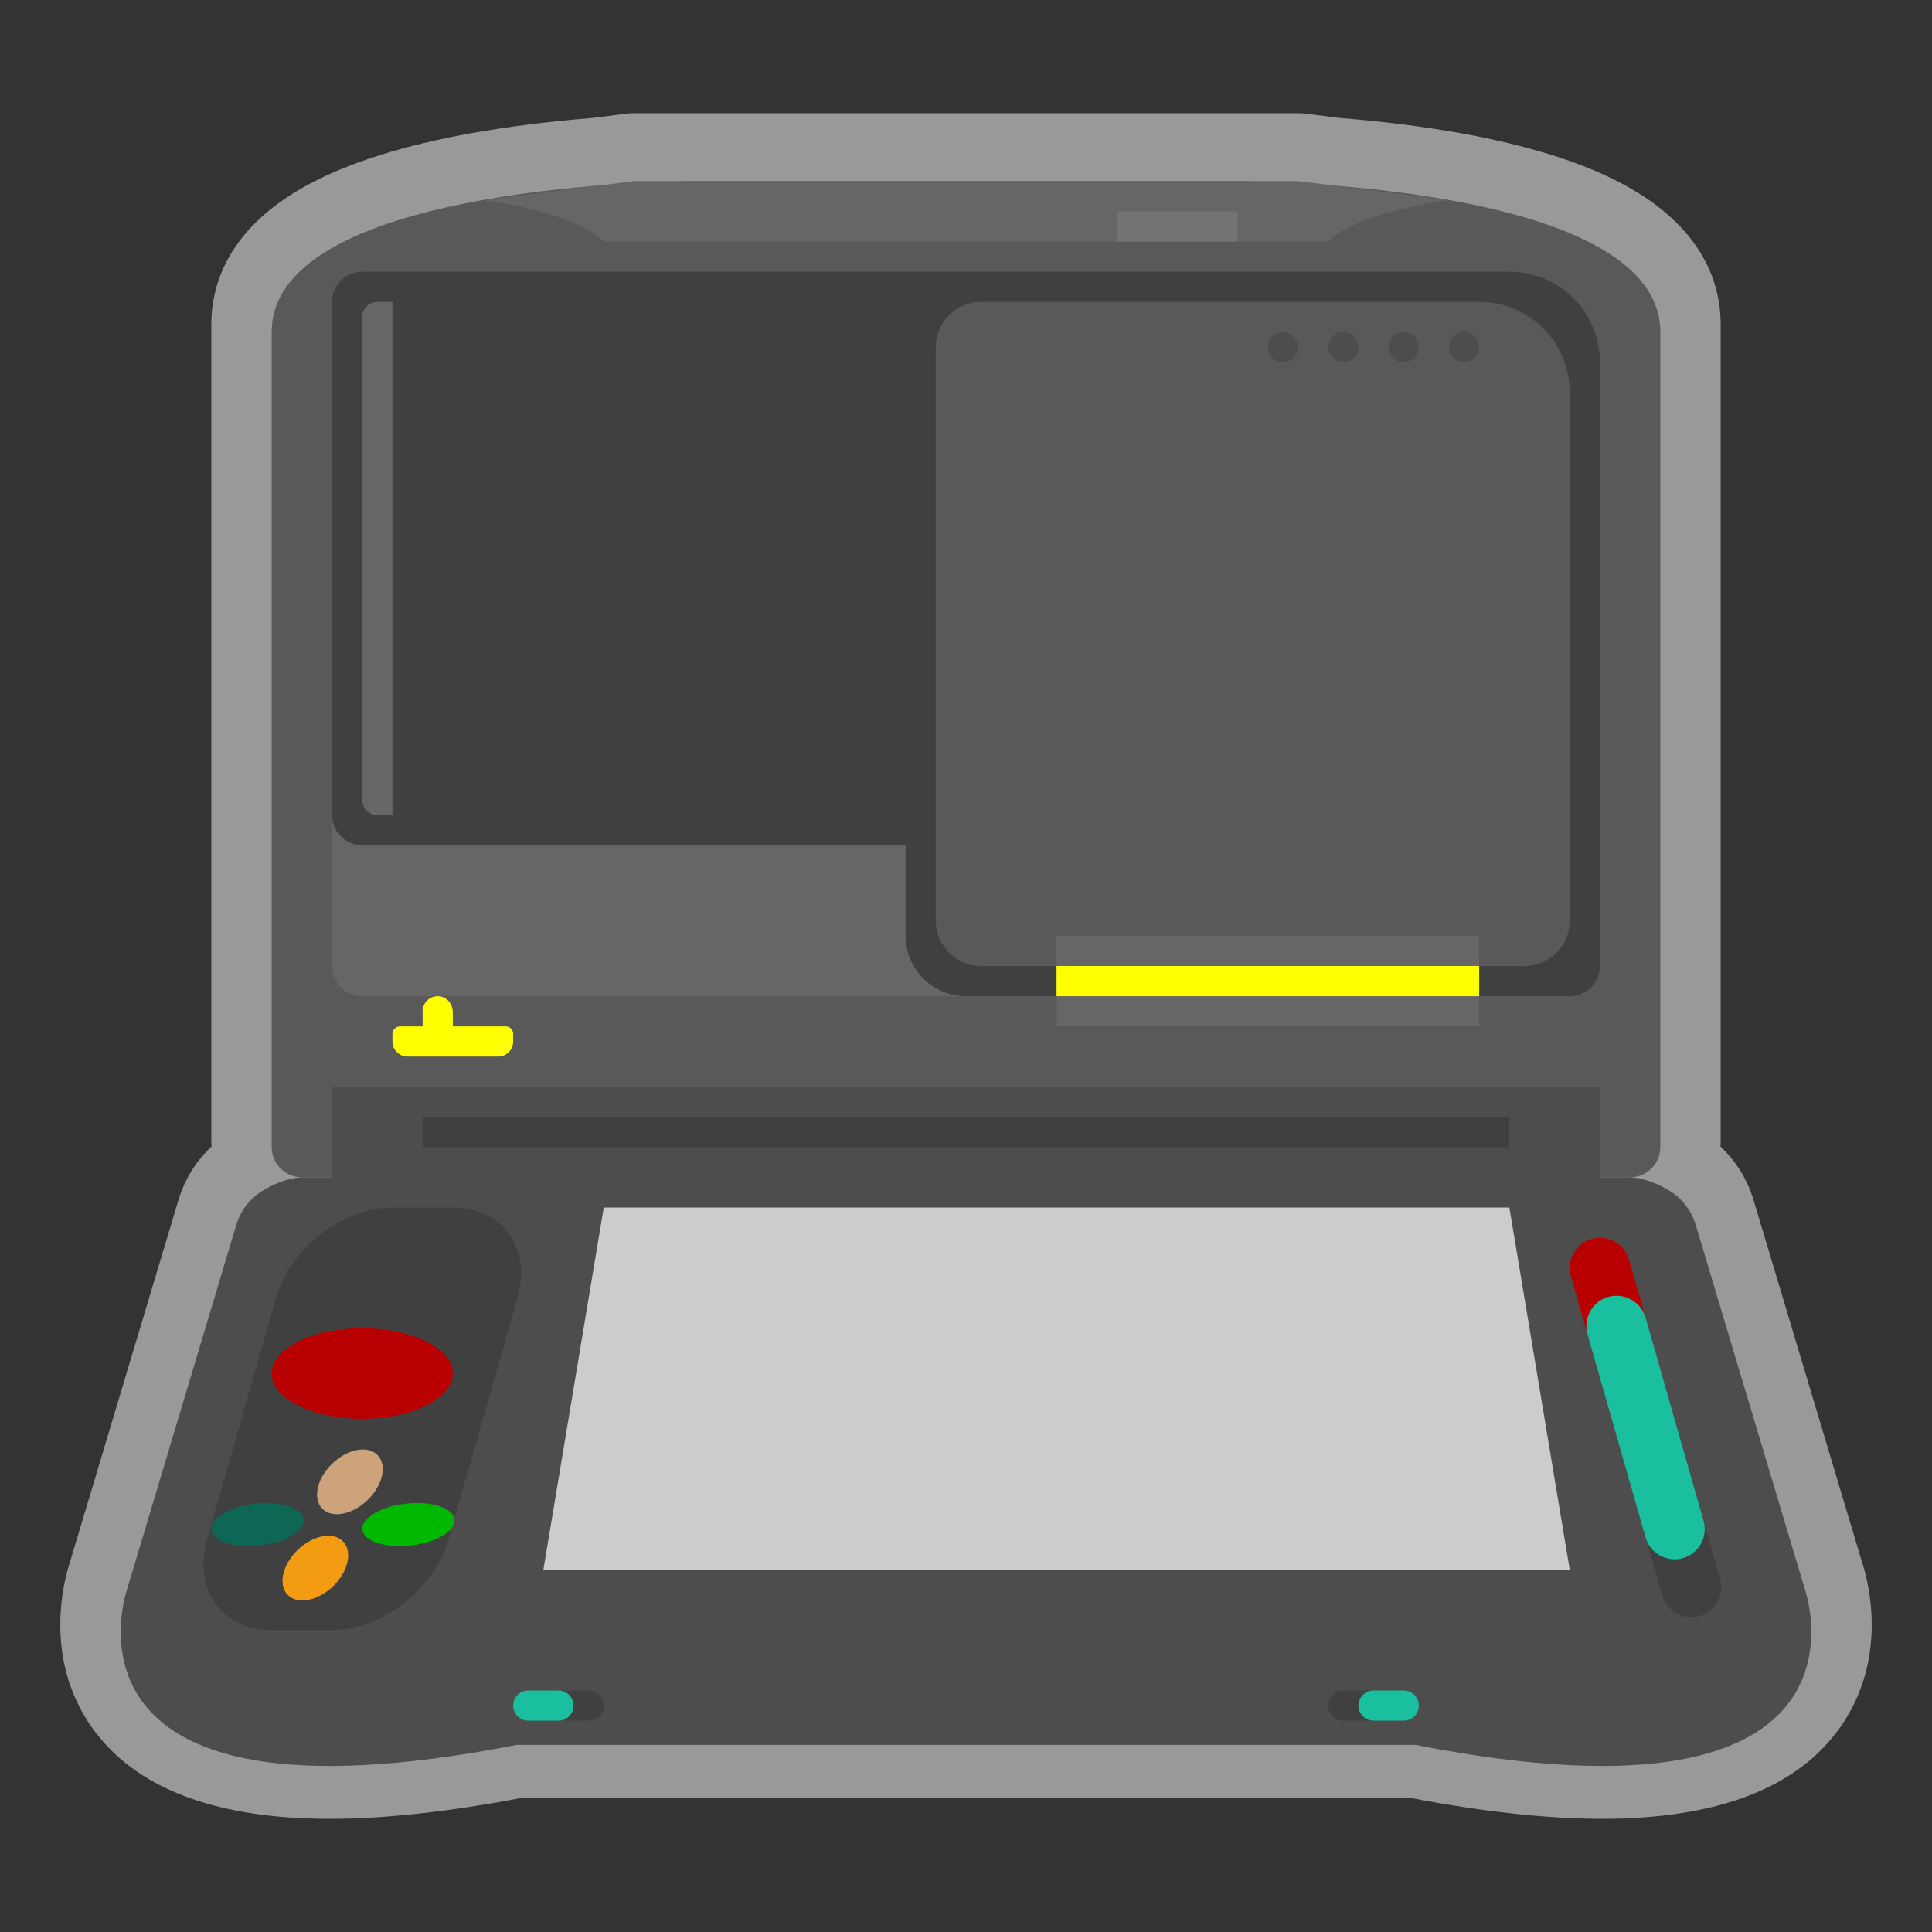 <?xml version="1.0" encoding="iso-8859-1"?>
<!-- Generator: Adobe Illustrator 27.8.1, SVG Export Plug-In . SVG Version: 6.00 Build 0)  -->
<svg version="1.1" id="Layer_1" xmlns="http://www.w3.org/2000/svg" xmlns:xlink="http://www.w3.org/1999/xlink" x="0px" y="0px"
	 viewBox="0 0 256 256" style="enable-background:new 0 0 256 256;" xml:space="preserve">
<rect x="0" y="0" width="256" height="256" fill="#333333" stroke="none"/>
<path style="opacity:0.5;fill:#FFFFFF;" d="M246.734,207.003l-14.381-47.994c-0.819-2.734-2.341-5.176-4.389-7.093
	c0.023-0.302,0.035-0.608,0.035-0.916v-12V43c0-5.322-2.251-12.871-12.973-18.615c-5.388-2.887-12.663-5.161-21.622-6.761
	c-4.853-0.867-10.197-1.538-15.884-1.996l-4.529-0.566c-0.329-0.041-0.661-0.062-0.992-0.062h-8h-24h-8h-8h-8h-24h-8
	c-0.332,0-0.663,0.021-0.992,0.062l-4.53,0.566c-5.687,0.458-11.03,1.13-15.883,1.996c-8.959,1.6-16.234,3.875-21.622,6.761
	C30.25,30.129,27.999,37.678,27.999,43v4v92v12c0,0.308,0.012,0.613,0.035,0.916c-2.048,1.917-3.569,4.359-4.389,7.093
	L9.264,207.003c-0.694,2.085-3.669,12.538,2.891,21.857C17.825,236.916,28.436,241,43.693,241c7.311,0,15.904-0.94,25.55-2.795
	h50.819h15.873h50.819c9.646,1.855,18.239,2.795,25.55,2.795c15.261,0,25.874-4.085,31.543-12.142
	C250.405,219.541,247.431,209.092,246.734,207.003z"/>
<path style="fill:#595959;" d="M164,24c0,0-16,0-72,0c0,0-14,0-27.999,2.5C50,29,36,34,36,44v4v92v12c0,2.209,1.791,4,4,4h4v-12h168
	v12h4c2.209,0,4-1.791,4-4v-12V44C220,24,164,24,164,24z"/>
<path style="fill:#666666;" d="M172,24h-32h-8h-8h-8H84l-19.999,2.5C64.001,26.5,76,28,80,32h36h8h8h8h36c4-4,15.999-5.5,15.999-5.5
	L172,24z"/>
<rect x="148" y="28" style="fill:#737373;" width="16" height="4"/>
<path style="fill:#666666;" d="M132,132H48c-2.209,0-4-1.791-4-4v-24h88V132z"/>
<path style="fill:#404040;" d="M44,40v68c0,2.209,1.791,4,4,4h72v12c0,4.418,3.582,8,8,8h12v4h56v-4h12c2.209,0,4-1.791,4-4v-16v-4
	V48c0-6.627-5.373-12-12-12H48C45.791,36,44,37.791,44,40z"/>
<path style="fill:#4D4D4D;" d="M239.115,210.442l-14.424-48.137c-0.553-1.847-1.753-3.444-3.386-4.469C218.38,156,216,156,216,156
	h-4v-12h-76.063h-15.874H44v12h-4c0,0-2.38,0-5.305,1.836c-1.633,1.025-2.833,2.622-3.386,4.469l-14.424,48.137
	c0,0-11.905,33.221,51.589,20.763h51.589h15.874h51.589C251.02,243.663,239.115,210.442,239.115,210.442z"/>
<rect x="56" y="148" style="fill:#404040;" width="144" height="4"/>
<path style="fill:#404040;" d="M44,216h-8c-6.6,0-10.457-5.4-8.571-12l9.143-32c1.886-6.6,8.829-12,15.429-12h8
	c6.6,0,10.457,5.4,8.571,12l-9.143,32C57.543,210.6,50.6,216,44,216z"/>
<polygon style="fill:#CCCCCC;" points="80,160 72,208 208,208 200,160 "/>
<ellipse style="fill:#B80000;" cx="48" cy="182" rx="12" ry="6"/>
<ellipse transform="matrix(0.721 -0.693 0.693 0.721 -123.114 86.982)" style="fill:#CCA37A;" cx="46.395" cy="196.286" rx="5.1" ry="3.362"/>
<ellipse transform="matrix(0.721 -0.693 0.693 0.721 -132.314 87.005)" style="fill:#F39B11;" cx="41.823" cy="207.714" rx="5.1" ry="3.362"/>
<ellipse transform="matrix(0.994 -0.11 0.11 0.994 -21.892 7.178)" style="fill:#00B800;" cx="54.109" cy="202" rx="6.137" ry="2.793"/>
<ellipse transform="matrix(0.994 -0.11 0.11 0.994 -22.013 4.978)" style="fill:#0E6654;" cx="34.109" cy="202" rx="6.137" ry="2.793"/>
<path style="fill:#404040;" d="M225.186,214.153L225.186,214.153c2.115-0.604,3.352-2.83,2.747-4.945l-7.692-26.923
	c-0.604-2.115-2.83-3.352-4.945-2.747h0c-2.115,0.604-3.352,2.83-2.747,4.945l7.692,26.923
	C220.846,213.521,223.071,214.757,225.186,214.153z"/>
<path style="fill:#B80000;" d="M215.296,179.538L215.296,179.538c2.115-0.604,3.352-2.83,2.747-4.945l-2.198-7.692
	c-0.604-2.115-2.83-3.352-4.945-2.747h0c-2.115,0.604-3.352,2.83-2.747,4.945l2.198,7.692
	C210.956,178.906,213.181,180.142,215.296,179.538z"/>
<path style="fill:#1ABF9F;" d="M222.988,206.46L222.988,206.46c2.115-0.604,3.352-2.83,2.747-4.945l-7.692-26.923
	c-0.604-2.115-2.83-3.352-4.945-2.747l0,0c-2.115,0.604-3.352,2.83-2.747,4.945l7.692,26.923
	C218.648,205.829,220.873,207.065,222.988,206.46z"/>
<path style="fill:#404040;" d="M182,228h-4c-1.1,0-2-0.9-2-2l0,0c0-1.1,0.9-2,2-2h4c1.1,0,2,0.9,2,2l0,0
	C184,227.1,183.1,228,182,228z"/>
<path style="fill:#1ABF9F;" d="M186,228h-4c-1.1,0-2-0.9-2-2l0,0c0-1.1,0.9-2,2-2h4c1.1,0,2,0.9,2,2l0,0
	C188,227.1,187.1,228,186,228z"/>
<path style="fill:#404040;" d="M74,224h4c1.1,0,2,0.9,2,2l0,0c0,1.1-0.9,2-2,2h-4c-1.1,0-2-0.9-2-2l0,0C72,224.9,72.9,224,74,224z"
	/>
<path style="fill:#1ABF9F;" d="M70,224h4c1.1,0,2,0.9,2,2l0,0c0,1.1-0.9,2-2,2h-4c-1.1,0-2-0.9-2-2l0,0C68,224.9,68.9,224,70,224z"
	/>
<path style="fill:#666666;" d="M52,108h-2c-1.105,0-2-0.895-2-2V42c0-1.105,0.895-2,2-2h2V108z"/>
<path style="fill:#595959;" d="M202,128h-72c-3.314,0-6-2.686-6-6V46c0-3.314,2.686-6,6-6h66c6.627,0,12,5.373,12,12v70
	C208,125.314,205.314,128,202,128z"/>
<rect x="140" y="124" style="fill:#666666;" width="56" height="12"/>
<rect x="140" y="128" style="fill:#FFFF00;" width="56" height="4"/>
<circle style="fill:#4D4D4D;" cx="194" cy="46" r="2"/>
<circle style="fill:#4D4D4D;" cx="186" cy="46" r="2"/>
<circle style="fill:#4D4D4D;" cx="178" cy="46" r="2"/>
<circle style="fill:#4D4D4D;" cx="170" cy="46" r="2"/>
<path style="fill:#FFFF00;" d="M60,136v-1.893c0-0.996-0.681-1.92-1.664-2.08C57.083,131.824,56,132.785,56,134v2h-3
	c-0.552,0-1,0.448-1,1v1c0,1.105,0.895,2,2,2h12c1.105,0,2-0.895,2-2v-1c0-0.552-0.448-1-1-1H60z"/>
</svg>
